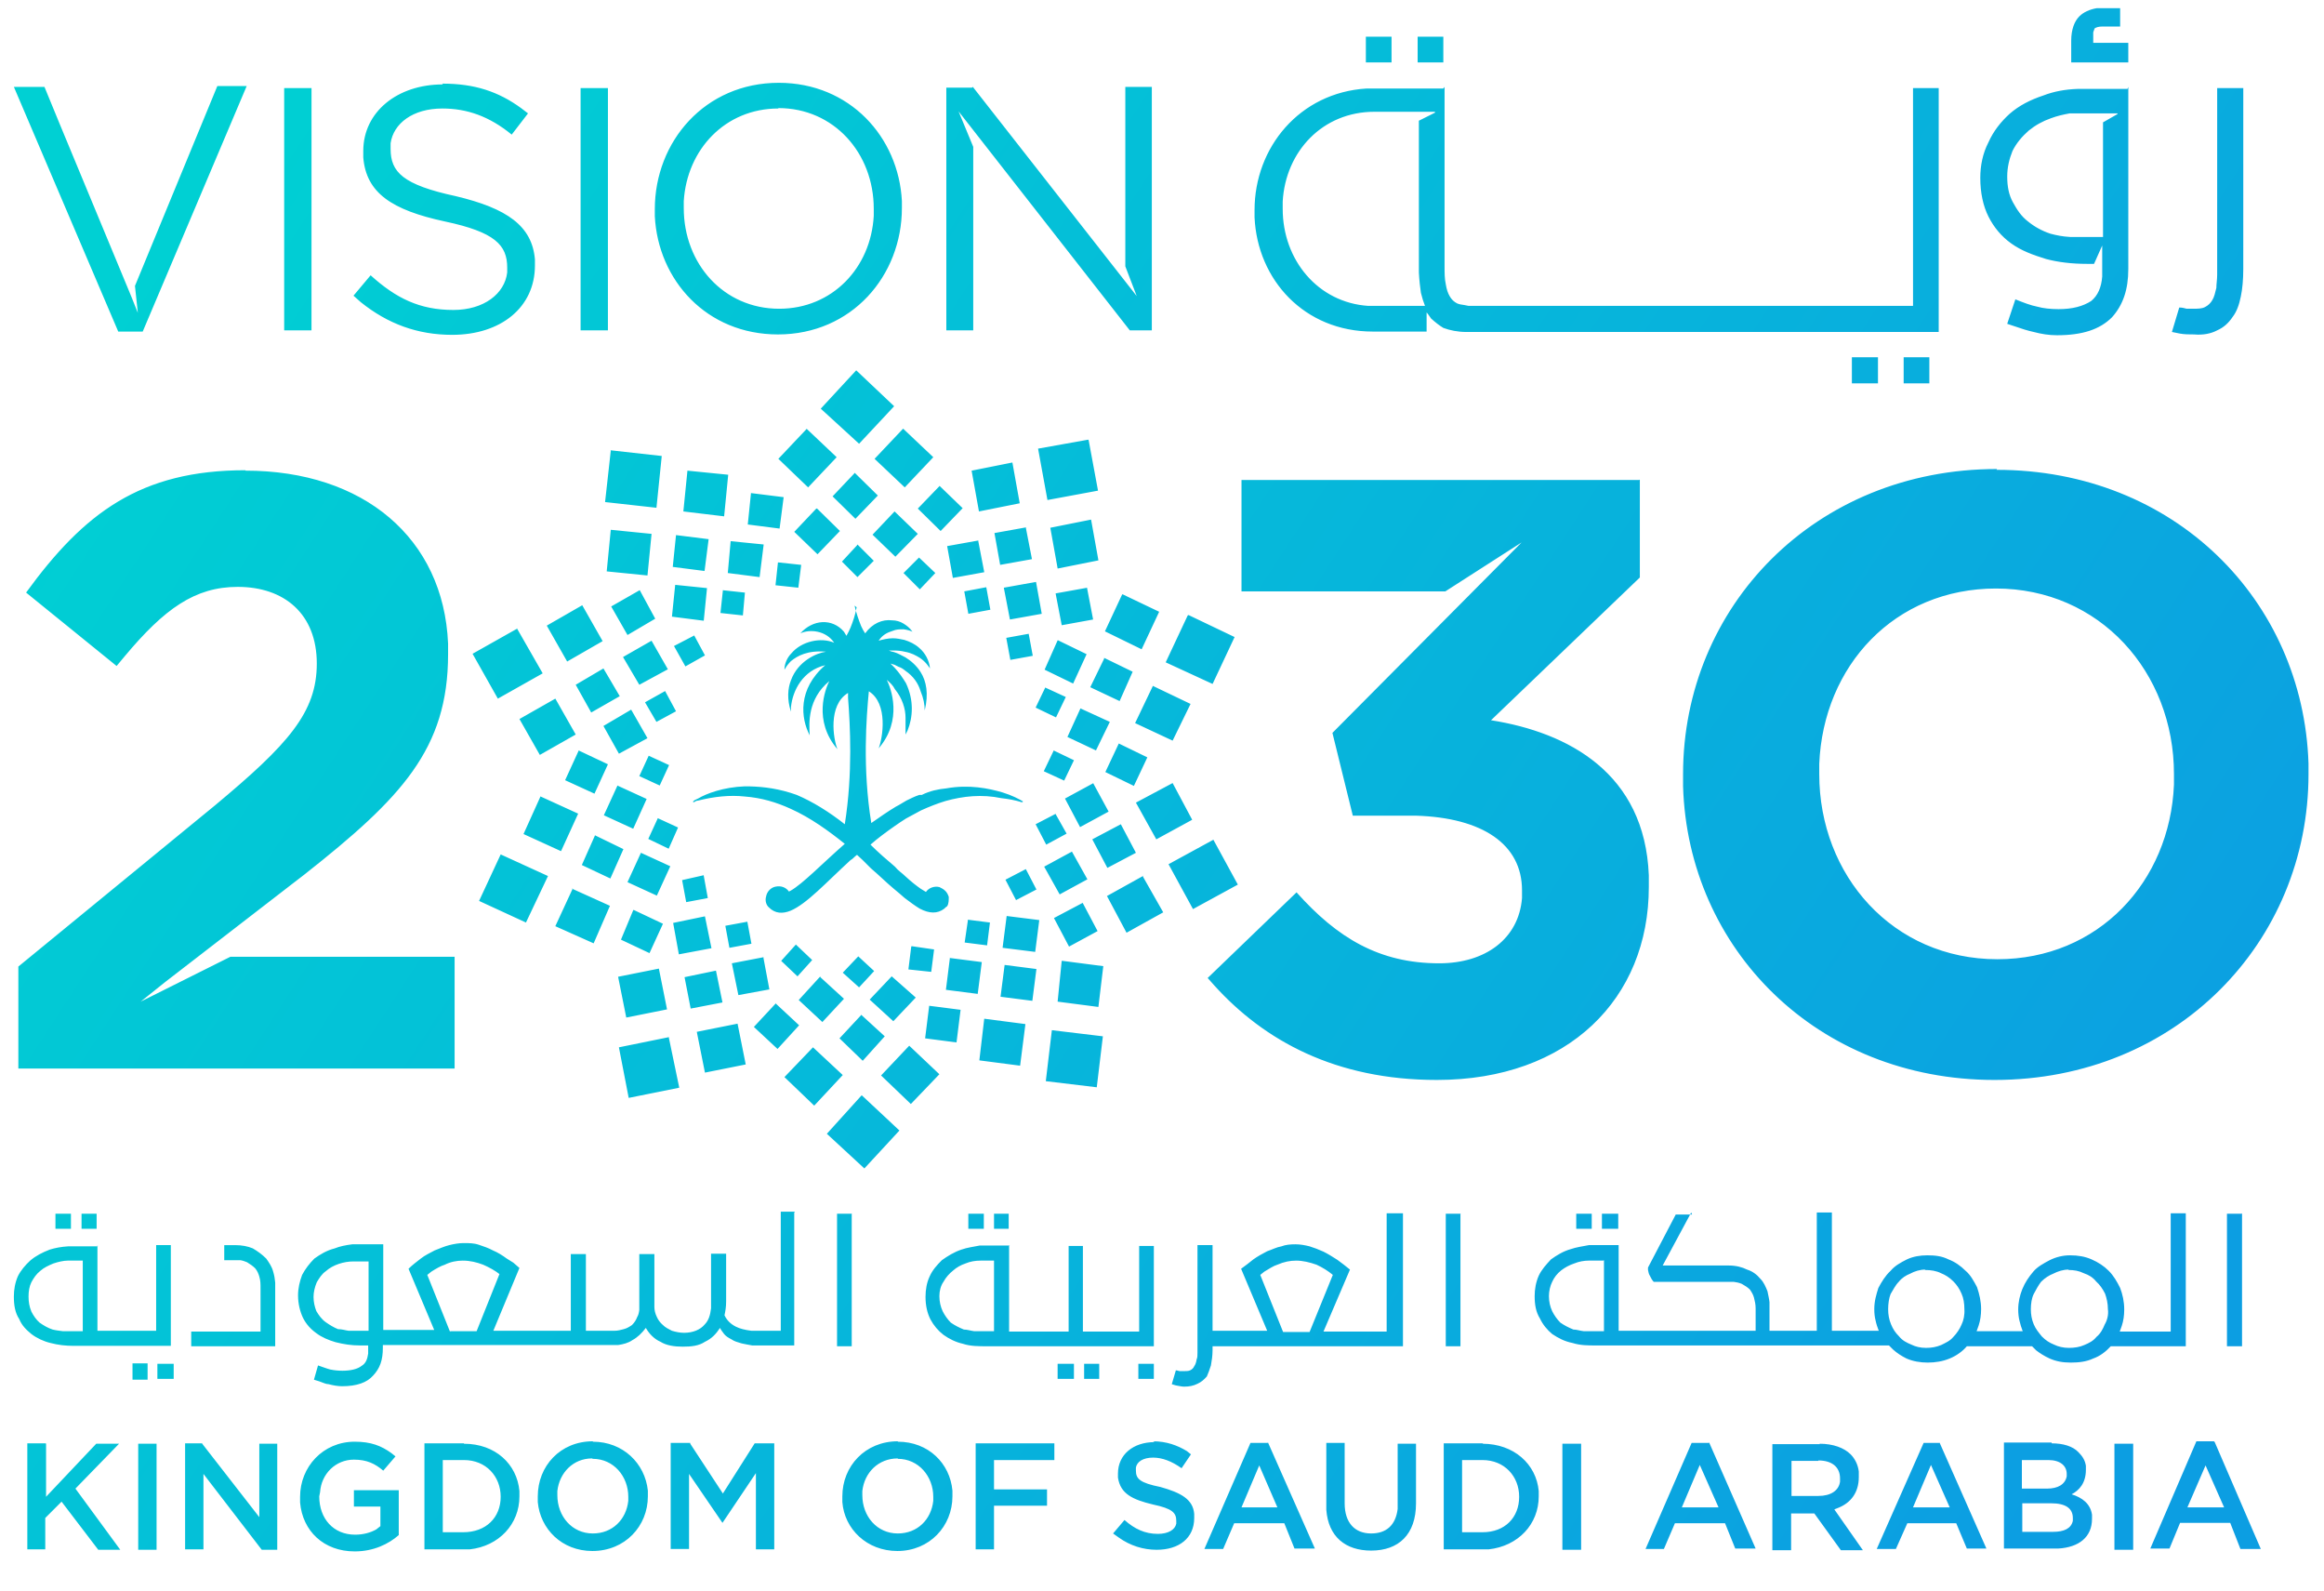 <svg xmlns="http://www.w3.org/2000/svg" width="57" height="39"><defs><linearGradient id="a" x1="100%" x2="0%" y1="72.571%" y2="27.429%"><stop offset="0%" stop-color="#0C9EE2"/><stop offset="100%" stop-color="#00D0D3"/></linearGradient></defs><path fill="url(#a)" d="M331.34 35.15c.4 0 .65.1.9.28l.1.08-.3.35c-.2-.17-.4-.27-.72-.27-.45 0-.8.35-.83.8l-.02.1c0 .55.35.94.88.94.2 0 .38-.05.52-.13l.1-.08v-.48h-.65v-.4h1.1v1.1c-.25.22-.62.4-1.08.4-.76 0-1.28-.5-1.34-1.2v-.14c0-.73.56-1.35 1.34-1.35zm5.84 0c.74 0 1.28.53 1.35 1.2v.14c0 .73-.56 1.34-1.36 1.34-.75 0-1.28-.54-1.34-1.2v-.14c0-.74.55-1.35 1.35-1.35zm7.48 0c.75 0 1.28.53 1.34 1.2v.14c0 .73-.56 1.34-1.35 1.34-.75 0-1.3-.54-1.35-1.2v-.14c0-.74.56-1.35 1.36-1.35zm10.96.04v1.47c0 .48.25.74.65.74.37 0 .6-.2.65-.6v-1.6h.45v1.46c0 .77-.43 1.16-1.1 1.16-.63 0-1.05-.34-1.1-1V35.18h.45zm-4.7-.05c.33 0 .6.1.83.24l.1.08-.23.34c-.24-.17-.47-.26-.7-.26-.24 0-.4.1-.42.25v.07c0 .2.1.3.6.4.5.14.8.3.83.66v.1c0 .5-.38.78-.92.78-.33 0-.65-.1-.93-.3l-.14-.1.28-.33c.25.22.5.34.82.34.25 0 .42-.1.45-.25v-.07c0-.2-.1-.3-.57-.4-.5-.12-.8-.26-.86-.66v-.1c0-.46.37-.77.9-.77zm26.04.02l1.13 2.62h-.5l-.25-.64h-1.23l-.26.63h-.47l1.13-2.63h.43zM359 35.2c.77 0 1.32.5 1.38 1.16v.13c0 .68-.5 1.22-1.23 1.3h-1.1v-2.6h.97zm-32.52 0v2.6h-.45v-2.6h.45zm1.12 0L329 37v-1.8h.44v2.6h-.38l-1.43-1.86v1.85h-.45v-2.6h.42zm47.36 0v2.6h-.46v-2.6h.46zm-26.46 0v.4h-1.48v.72h1.3v.4h-1.3v1.07h-.45v-2.6h1.93zm-14.48 0c.77 0 1.3.5 1.36 1.16v.13c0 .68-.5 1.22-1.22 1.3H333.05v-2.6h.97zm-10.25 0v1.3l1.23-1.3h.56l-1.07 1.1 1.1 1.5h-.54l-.9-1.18-.4.4v.77h-.44v-2.6h.45zm15.8 0l.8 1.22.78-1.23h.48v2.6h-.45v-1.87l-.82 1.22-.82-1.2v1.84h-.45v-2.6h.48zm27.7 0c.33 0 .6.1.76.26.1.1.18.25.2.42v.14c0 .38-.2.63-.5.75l-.1.04.7 1h-.54l-.65-.9h-.57v.9h-.46v-2.6h1.16zm-5.85 0v2.6h-.46v-2.6h.46zm-7.68-.03l1.15 2.6h-.5l-.25-.62h-1.23l-.27.63h-.46l1.13-2.6h.42zm16.47 0l1.15 2.6h-.48l-.26-.62h-1.2l-.28.63h-.47l1.15-2.6h.4zm-5.65 0l1.14 2.6h-.5l-.25-.62h-1.23l-.27.63H363l1.13-2.6h.42zm8.4.02c.28 0 .52.07.66.22.1.1.16.2.18.33v.1c0 .32-.16.5-.35.6.26.08.46.23.5.5v.1c0 .45-.32.7-.83.73h-1.33v-2.6h1.17zm-28.3.37c-.48 0-.82.35-.87.8v.1c0 .52.36.94.87.94.48 0 .82-.34.87-.8v-.1c0-.5-.36-.93-.87-.93zm-7.5 0c-.46 0-.8.35-.85.8v.1c0 .52.36.94.87.94.48 0 .82-.34.87-.8v-.1c0-.5-.36-.93-.87-.93zm35.8 1.1h-.72v.7h.76c.26 0 .44-.08.48-.27v-.07c0-.23-.17-.36-.53-.36zM334 35.6h-.5v1.77h.5c.56 0 .92-.36.92-.87 0-.5-.36-.9-.9-.9zm25 0h-.5v1.77h.5c.55 0 .9-.36.9-.87 0-.5-.36-.9-.9-.9zm-5.47.12l-.44 1.04h.88l-.45-1.04zm10.8 0l-.44 1.04h.9l-.46-1.04zm5.67 0l-.44 1.04h.9l-.46-1.04zm6.74 0l-.45 1.04h.9l-.46-1.04zm-9.5-.1h-.66v.86h.66c.3 0 .5-.13.53-.35v-.08c0-.28-.2-.44-.53-.44zm5.65-.02h-.66v.7h.62c.26 0 .44-.1.48-.3v-.06c0-.2-.16-.34-.45-.34zm-15.84-6.05v3.26h-4.67v.1c0 .13-.02.26-.04.37-.03.1-.07.2-.1.27-.07.08-.14.14-.23.18-.1.05-.2.07-.33.07-.06 0-.13-.02-.2-.03l-.1-.03.1-.34c.04 0 .07.02.1.02.02 0 .04 0 .08 0 .07 0 .13 0 .17-.02.04-.02.08-.05.1-.1.03-.04.05-.1.06-.17.02-.04.02-.1.02-.16v-2.64h.37v2.1h1.34l-.64-1.52c.1-.07.2-.15.3-.23.1-.07.22-.14.34-.2.12-.04.23-.1.35-.12.1-.04.22-.05.34-.05.12 0 .23.02.35.05.1.03.23.08.34.13.12.06.23.13.34.2l.16.12.15.12-.65 1.52h1.55v-2.9h.36zm-14.93-.02v3.26h-1.03c-.1-.02-.18-.03-.26-.05-.1-.03-.18-.05-.25-.1-.08-.04-.14-.08-.18-.13-.04-.06-.08-.1-.1-.15-.1.15-.2.26-.37.34-.15.1-.33.12-.55.12-.2 0-.4-.03-.54-.12-.16-.07-.28-.2-.36-.34-.1.13-.2.23-.33.3-.1.07-.22.1-.35.12h-5.77v.07c0 .3-.07.5-.24.68-.15.17-.4.26-.76.26-.1 0-.22-.02-.33-.05-.07 0-.14-.04-.23-.07l-.13-.04.1-.35c.12.04.22.08.3.1.1.02.2.03.3.03.2 0 .37-.04.47-.12.1-.06.14-.16.16-.3v-.2h-.2c-.22 0-.4-.03-.6-.08-.17-.05-.34-.12-.47-.22-.14-.1-.25-.22-.33-.38-.07-.15-.12-.34-.12-.55 0-.17.04-.34.1-.5.08-.15.18-.28.3-.4.14-.1.3-.2.5-.25.12-.05.27-.08.43-.1h.76v2.1h1.25l-.63-1.5c.1-.1.2-.17.3-.25.1-.08.23-.14.34-.2.13-.05.24-.1.36-.13s.24-.05.35-.05c.13 0 .25 0 .37.04s.24.08.35.14c.12.05.23.12.34.2l.16.1.15.13-.64 1.54h1.9v-1.88h.37v1.88h.7c.08 0 .16-.02.23-.04.08-.02.14-.06.2-.1.06-.06.1-.12.13-.2.03-.05.04-.1.05-.17v-1.37h.37v1.3c0 .07.02.16.06.24.03.07.08.14.15.2.06.06.14.1.22.14.1.03.2.05.3.05.22 0 .4-.08.5-.2.1-.1.14-.23.16-.4v-1.34h.37v1.17c0 .14-.02.25-.04.34.06.13.16.22.28.28.1.05.22.08.38.1h.72v-2.92h.35zm-15.86 3.7v.4h-.37v-.4h.37zm24.68 0v.38h-.38v-.37h.38zm-1.96 0v.38h-.4v-.37h.4zm.62 0v.38h-.37v-.37h.37zm-22.7 0v.38h-.4v-.37h.4zm37.22-3.7l-.7 1.3h1.62c.18 0 .33.04.45.1.13.04.24.12.33.23.08.08.13.2.17.3.02.1.04.18.05.27V32.43h1.16v-2.9h.37v2.9h1.15c-.03-.08-.06-.16-.08-.26-.02-.08-.03-.17-.03-.27 0-.2.05-.36.1-.52.08-.15.17-.3.3-.42.1-.12.24-.2.4-.28.15-.07.32-.1.5-.1.2 0 .36.02.52.1.16.06.3.16.42.28.12.1.2.25.28.4.06.18.1.35.1.54 0 .14-.02.28-.06.4l-.05.14h1.13c-.03-.08-.06-.17-.08-.26-.02-.08-.03-.18-.03-.27 0-.18.04-.35.1-.5.07-.17.16-.3.27-.43.1-.12.25-.2.4-.28.16-.08.33-.12.5-.12.2 0 .37.03.53.1.16.07.3.16.42.28.12.12.2.26.28.42.06.16.1.33.1.53 0 .15-.02.28-.06.4l-.05.14h1.25v-2.9h.37v3.26h-1.84c-.12.13-.26.24-.43.3-.17.08-.36.1-.55.1-.2 0-.36-.03-.52-.1-.13-.06-.24-.13-.33-.2l-.1-.1h-1.6c-.1.12-.25.23-.42.3-.17.07-.35.1-.54.1-.18 0-.36-.03-.52-.1-.12-.06-.23-.13-.33-.22l-.1-.1h-7.2c-.18 0-.37 0-.56-.06-.2-.04-.35-.12-.5-.22-.12-.1-.23-.23-.3-.38-.1-.16-.13-.34-.13-.55 0-.17.03-.34.1-.5.07-.15.18-.27.3-.4.14-.1.3-.2.48-.25.14-.05.3-.07.45-.1h.73v2.1h3.36v-.55c0-.1-.02-.18-.04-.26-.02-.08-.06-.14-.1-.2-.06-.06-.13-.1-.2-.14-.07-.03-.13-.04-.2-.05H363.2c-.04-.04-.07-.1-.1-.16-.02-.03-.03-.08-.04-.13v-.06l.68-1.3h.4zm9.26 1.4c-.14 0-.26.04-.38.1-.1.04-.2.1-.3.2-.06.08-.13.2-.18.3-.05.1-.07.24-.07.37s.02.25.07.37.12.2.2.3c.1.1.18.15.3.2.1.05.23.08.36.08.14 0 .27-.02.38-.07.12-.05.22-.1.3-.2.1-.08.16-.2.2-.3.06-.1.1-.24.08-.38 0-.14-.03-.27-.07-.38-.06-.12-.13-.22-.22-.3-.08-.1-.18-.16-.3-.2-.12-.06-.24-.08-.38-.08zm-3.52 0c-.13 0-.26.04-.37.1-.1.04-.2.1-.28.2-.08.08-.14.2-.2.3-.04.1-.06.24-.06.37s.02.25.07.37.1.2.2.3c.08.1.18.15.3.2.1.05.22.08.36.08.13 0 .25-.02.37-.07.1-.05.22-.1.3-.2.08-.08.16-.2.2-.3.05-.1.08-.24.07-.38 0-.14-.02-.27-.07-.38-.05-.12-.12-.22-.2-.3-.1-.1-.2-.16-.3-.2-.12-.06-.25-.08-.4-.08zm-26.33-1.38v3.26h-.36v-3.25h.35zm34.1 0v3.26h-.37v-3.25h.36zm-30.24.8v2.1h1.46v-2.1h.35v2.1h1.38v-2.1h.36v2.46h-4.1c-.2 0-.4 0-.58-.06-.18-.04-.34-.12-.48-.22-.13-.1-.24-.23-.32-.38-.08-.16-.12-.34-.12-.55 0-.18.03-.35.1-.5.07-.16.18-.28.3-.4.14-.1.3-.2.48-.26.14-.05.3-.07.45-.1h.74zm11.07-.8v3.26h-.36v-3.25h.37zm-30.06.78c.18 0 .32.03.44.08.12.07.23.15.33.25.07.1.14.2.17.32.03.1.04.17.05.27v1.56h-2.06v-.36h1.7V31.4c0-.12 0-.2-.03-.3-.02-.07-.05-.14-.1-.2-.06-.06-.12-.1-.2-.15-.05-.02-.1-.04-.16-.05h-.4v-.37h.27zm-3.37 0v2.1h1.44v-2.1h.36v2.47h-2.38c-.2 0-.38-.02-.57-.07-.17-.04-.34-.12-.47-.22-.12-.1-.23-.2-.3-.37-.1-.15-.13-.34-.13-.55 0-.17.03-.34.1-.5.07-.14.18-.27.3-.38.14-.12.3-.2.48-.27.13-.04.28-.07.45-.08h.73zm-.36.38h-.37c-.1 0-.23.03-.35.07-.12.05-.23.1-.32.18-.1.08-.16.17-.22.28-.05.1-.07.22-.07.35 0 .13.02.25.07.37.05.1.12.2.2.27.1.07.2.13.32.17.08.02.17.03.25.04h.49v-1.73zm22.38 0h-.36c-.13 0-.25.02-.37.07-.12.04-.22.1-.3.17-.1.08-.18.17-.24.28-.07.1-.1.23-.1.35 0 .14.03.26.08.37.05.1.12.2.2.28.1.07.2.12.32.17.08 0 .17.03.25.04h.49V30.7zm-15.36.02h-.38c-.12 0-.24.02-.36.06-.12.04-.23.1-.32.18-.1.07-.16.17-.22.27-.05.12-.08.24-.08.36 0 .13.03.25.07.35.06.1.13.2.23.27s.2.13.3.17c.1 0 .18.03.26.04h.49v-1.72zm2.3-.02c-.15 0-.3.03-.44.1-.1.03-.22.1-.33.17l-.1.08.56 1.4v-.02h.65l.56-1.4c-.1-.08-.24-.16-.4-.23-.16-.06-.32-.1-.5-.1zm27.97 0h-.36c-.1 0-.23.02-.35.07-.12.04-.23.1-.32.17-.1.08-.17.17-.22.28-.05.1-.08.23-.08.35 0 .14.03.26.08.37.05.1.12.2.2.28.1.07.2.12.32.17.08 0 .16.03.25.04h.5V30.7zm-7.53 0c-.15 0-.3.03-.46.1-.1.03-.2.1-.32.17l-.1.08.56 1.4h.65l.57-1.4c-.12-.1-.25-.18-.4-.25-.17-.06-.34-.1-.5-.1zm7.9-1.15v.37h-.4v-.37h.4zm-15.56 0v.37h-.38v-.37h.38zm-21.76 0v.37h-.37v-.37h.37zm36.67 0v.37h-.38v-.37h.37zm-37.3 0v.37H324v-.37h.37zm23 0v.37h-.36v-.37h.37zm-3.6-2.9l.92.86-.86.93-.92-.85.85-.94zm-1.2-1.18l.73.68-.7.75-.73-.7.7-.73zm2.36-.04l.74.7-.7.73-.73-.7.7-.74zm-5.9-.22l.26 1.25-1.24.25-.24-1.24 1.23-.25zm9.4-.16l1.25.15-.15 1.25-1.25-.15.15-1.26zm23.17-13.74c4.36 0 7.52 3.2 7.65 7.2V18.78c0 4.12-3.24 7.5-7.7 7.5-4.36 0-7.52-3.22-7.64-7.2v-.3c0-4.1 3.23-7.48 7.7-7.48zm-8.75.24v2.4l-3.65 3.5c1.9.3 3.77 1.3 3.87 3.8v.29c0 2.73-1.97 4.73-5.2 4.73-2.48 0-4.23-.96-5.46-2.32l-.16-.18 2.18-2.1c1 1.12 2.03 1.74 3.5 1.74 1.13 0 1.95-.6 2.03-1.6v-.19c0-1.13-.97-1.78-2.6-1.83h-1.55l-.5-2.03 4.64-4.67-1.87 1.2h-5v-2.73h9.75zM340.73 24.9l.2 1-1 .2-.2-1 1-.2zm-12.07-13.56c2.9 0 4.86 1.66 4.97 4.24v.26c0 2.33-1.15 3.53-3.52 5.4l-.26.2-3.16 2.44-.6.48 2.2-1.1h5.5V26h-10.7v-2.5l4.82-3.95c1.8-1.5 2.5-2.28 2.5-3.48 0-1.22-.8-1.88-1.94-1.88-1.05 0-1.8.54-2.77 1.7l-.2.24-2.22-1.8c1.42-1.95 2.8-3 5.38-3zm18.13 13.44l1 .13-.13 1.02-1-.13.12-1.02zm-3.03-.1l.58.53-.54.6-.57-.55.54-.58zm-2.1-.28l.58.54-.53.58-.58-.54.54-.58zm3.76.06l.78.1-.1.8-.77-.1.1-.8zm-2.66-.7l.58.53-.53.57-.58-.54.53-.58zm1.74-.03l.6.53-.55.58-.58-.53.54-.57zm-5.7-.18l.2 1-1 .2-.2-1 1-.2zm1.4.05l.16.78-.78.15-.15-.77.77-.16zm8.5-.24l1 .13-.12 1-1-.13.1-1zm-1.42.1l.78.1-.1.78-.78-.1.1-.78zm-5.92-.2l.15.8-.76.14-.16-.78.78-.15zm4.58.03l.78.1-.1.78-.78-.1.1-.8zm-2.26-.05l.4.37-.37.4-.4-.36.38-.4zm-1.52-.28l.4.38-.36.4-.4-.38.36-.4zM345 23l.55.08-.07.55-.56-.06.07-.56zm26.6-8.77c-2.5 0-4.24 1.9-4.34 4.3v.25c0 2.48 1.8 4.54 4.37 4.54 2.48 0 4.23-1.9 4.33-4.28v-.26c0-2.5-1.82-4.55-4.37-4.55zm-31.67 8.04l.16.78-.8.15-.14-.77.77-.16zm-1.75-.16l.72.34-.33.72-.7-.33.3-.72zm9.15.15l.8.1-.1.78-.8-.1.1-.78zm-6.36.14l.1.54-.54.1-.1-.54.54-.1zm8.22-.47l.37.7-.7.38-.37-.7.7-.37zm-2.82.42l.55.07-.07.56-.55-.07.08-.55zm-9.7-.76l.93.42-.4.92-.94-.42.43-.93zm14-.3l.5.88-.9.5-.48-.9.9-.5zm-15.75-.54l1.16.53-.54 1.14-1.15-.53.53-1.14zm8.68-6.1c.04.18.1.35.16.5l.05.1.05.08c.17-.24.42-.35.66-.32.1 0 .2.03.28.08.08.05.15.1.22.2-.06-.03-.14-.05-.22-.06-.1 0-.18 0-.27.04-.13.04-.25.1-.34.24.1-.03.23-.06.35-.06.1 0 .18.02.28.04.13.04.26.1.37.2.14.12.24.3.26.5-.03-.04-.1-.16-.25-.26-.1-.06-.2-.12-.37-.15-.08-.02-.17-.03-.27-.03-.03 0-.08 0-.12 0 .04.02.08.03.13.04.1.03.18.08.28.13.13.08.27.2.37.36.14.22.2.53.1.94 0-.15-.03-.3-.1-.47-.06-.2-.18-.37-.37-.5-.05-.04-.1-.08-.17-.1l-.1-.05-.1-.03.1.1c.12.13.2.25.28.38.2.42.17.84.04 1.16l-.05.1c0-.03 0-.05 0-.08 0-.1 0-.2 0-.33 0-.22-.08-.48-.26-.7-.05-.1-.12-.16-.2-.23.1.2.4.98-.2 1.68.1-.25.24-1.1-.24-1.4-.06.63-.16 1.88.06 3.23.2-.14.4-.28.6-.4.1-.05.17-.1.26-.15.1-.05.2-.1.32-.14 0 0 .03 0 .06 0 .2-.1.4-.14.6-.16.56-.1 1.04 0 1.38.1.23.07.4.16.5.22 0 0 0 .02-.03.02-.16-.05-.32-.08-.5-.1-.48-.1-.94-.05-1.37.07-.2.06-.4.14-.6.23-.12.06-.25.14-.37.2-.1.06-.18.12-.27.18-.2.14-.42.3-.6.46.2.2.4.37.6.54.08.1.18.16.26.24.14.13.27.23.37.3.05.03.1.06.13.08.07-.1.2-.15.33-.12.04.02.1.05.13.08.05.04.08.1.1.16 0 .08 0 .17-.04.23l-.04.03-.03.03c-.17.13-.37.12-.6 0-.1-.06-.24-.16-.37-.26-.08-.07-.17-.15-.27-.23-.18-.15-.36-.33-.56-.5l-.2-.2-.14-.13c-.06.04-.1.1-.16.13-.6.55-1.07 1.07-1.47 1.24-.2.08-.38.07-.53-.08-.07-.06-.1-.17-.07-.27.02-.12.12-.22.23-.24.14-.03.26.02.33.12l.04-.02c.3-.17.77-.66 1.33-1.15-.4-.32-.84-.64-1.33-.86-.35-.16-.72-.27-1.12-.3-.37-.04-.75 0-1.15.1-.04 0-.07.02-.1.04-.02 0-.03-.02-.02-.02.03-.03.07-.05.12-.07.2-.12.62-.28 1.15-.3.33 0 .7.03 1.12.16.05.02.1.03.15.05.4.17.8.42 1.18.72.2-1.26.13-2.44.08-3.1v-.12c-.5.3-.36 1.14-.26 1.38 0 0 0 .02 0 0-.6-.7-.3-1.47-.2-1.67-.53.44-.5 1.02-.48 1.33-.22-.42-.3-1.13.38-1.72-.55.13-.8.62-.84 1.03V17.25c-.1-.3-.08-.57 0-.77.17-.47.63-.67.86-.7-.45-.04-.7.1-.86.23-.07.07-.12.14-.14.18l-.02.03c0 .02 0 .02 0 0 0-.15.07-.3.17-.4.25-.3.73-.4 1.05-.26-.2-.3-.6-.34-.83-.23.3-.34.78-.38 1.07-.04l.06.1c.04-.07.07-.13.1-.2.06-.15.12-.32.15-.5zm8.8 5.74l.6 1.1-1.1.6-.6-1.1 1.1-.6zm-12.5.88l.1.55-.53.1-.1-.54.53-.12zm7.9-.16l.26.5-.5.26-.26-.5.5-.26zm-9.44-.4l.72.33-.33.72-.72-.33.33-.72zm10.57-.03l.38.68-.68.37-.38-.68.7-.38zm-11.7-.4l.7.34-.32.72-.7-.33.32-.72zm12.9-.27l.37.7-.7.37-.37-.7.7-.37zm-14.23-.68l.92.42-.42.92-.92-.42.42-.93zm2.87.53l.5.23-.23.52-.5-.24.23-.5zm9.76-.1l.27.48-.5.27-.26-.5.5-.26zm2.87-.76l.48.9-.88.48-.5-.9.9-.48zm-13.62.06l.72.33-.33.73-.72-.33.33-.72zm11.67-.06l.38.7-.7.38-.37-.7.7-.38zm-12.62-.8l.72.34-.33.72-.72-.33.33-.72zm13.25-.17l.7.34-.33.7-.7-.34.33-.7zm-11.53.3l.5.23-.23.5-.5-.23.23-.5zm9.93-.13l.5.24-.24.5-.5-.23.24-.5zm-12.22-1.27l.5.88-.88.5-.5-.88.88-.5zm1.86.27l.4.7-.7.38-.38-.68.68-.4zm11.02-.03l.72.33-.34.7-.7-.33.32-.7zm1.78-.55l.92.44-.44.9-.92-.43.44-.92zm-11.97.12l.27.5-.48.26-.28-.48.5-.28zm9.33-.08l.5.23-.24.5-.5-.24.24-.5zm-10.84-.47l.4.68-.7.4-.38-.68.68-.4zm12.28-.26l.7.34-.32.72-.72-.34.34-.7zm-14.4-.72l.63 1.1-1.1.62-.62-1.1 1.1-.62zm3.3.3l.4.7-.7.38-.4-.68.7-.4zm13.17-.63l1.13.54-.54 1.15-1.15-.53.54-1.15zm-3.2.62l.7.34-.33.72-.7-.34.32-.72zm-8.93-.13l.27.5-.48.27-.28-.5.5-.26zm-2.74-.73l.5.88-.87.5-.5-.88.87-.5zm10.95.7l.1.54-.55.1-.1-.54.55-.1zm2.3-.97l.9.43-.43.92-.9-.44.42-.9zm-11.84-.1l.38.7-.68.4-.4-.7.7-.4zm10.97-.06l.15.78-.77.14-.15-.78.78-.14zm-10.1-.07l.78.08-.08.8-.78-.1.08-.78zm8.85-.07l.14.78-.78.14-.15-.78.78-.14zm-7.7.2l.56.06-.05.56-.55-.06.06-.56zm6.48-.07l.1.55-.54.1-.1-.55.53-.1zm-1.65-.73l.4.38-.38.4-.4-.4.38-.38zm-3.45.12l.56.06-.07.56-.56-.06.06-.56zm4.9-.54l.15.78-.77.14-.14-.78.78-.14zm-2.96.1l.4.4-.4.4-.38-.38.37-.4zm-3.1-.08l.8.08-.1.8-.78-.1.07-.78zm-2.95-.28l1 .1-.1 1.02-1-.1.1-1.02zm1.6.13l.8.1-.1.78-.78-.1.08-.78zm10.18-.38l.18 1-1 .2-.18-1 1-.2zm-1.6.2l.15.77-.78.14-.14-.78.78-.14zm-3.22-.4l.57.55-.55.56-.56-.54.54-.57zm-1.9-.07l.56.55-.55.57-.57-.55.54-.57zm3-.56l.57.55-.54.56-.56-.55.54-.56zm-4.62.18l.8.1-.1.77-.78-.1.08-.78zm2.54-.5l.57.56-.55.57-.56-.55.54-.57zm-4.1-.05l1 .1-.1 1.02-1-.12.1-1zm7.97-.2l.18 1-1 .2-.18-1 1-.2zm-9.86-.3l1.26.14-.13 1.27-1.26-.14.14-1.26zm11.73-.25l.23 1.24-1.24.23-.23-1.26 1.23-.22zm-4.55-.28l.74.7-.7.74-.74-.7.7-.74zm-2.37 0l.74.7-.7.74-.73-.7.7-.74zm1.22-1.43l.93.88-.86.92-.94-.86.86-.93zm26.32-.32v.64h-.63v-.64h.64zm-1.26 0v.64h-.64v-.64h.64zm-26.96-6.73c1.74 0 2.94 1.33 3.02 2.9v.17c0 1.66-1.23 3.1-3.04 3.1-1.75 0-2.94-1.33-3.02-2.9v-.17c0-1.66 1.23-3.1 3.04-3.1zm33.1.1V6.4c0 .5-.13.88-.4 1.18-.3.3-.73.44-1.35.44-.2 0-.38-.03-.57-.08-.14-.03-.3-.08-.47-.14l-.18-.06.2-.6c.2.08.38.15.54.18.14.04.32.06.52.06.34 0 .6-.07.8-.2.16-.13.25-.33.27-.6v-.76l-.2.45h-.18c-.36 0-.7-.04-1-.12-.32-.1-.6-.2-.85-.38-.24-.17-.43-.4-.56-.66-.13-.26-.2-.58-.2-.95 0-.3.06-.6.2-.87.12-.27.3-.5.52-.7.23-.2.5-.34.83-.45.26-.1.54-.15.84-.16h1.22zm2.82 0V6.4c0 .25-.02.48-.06.67-.04.2-.1.37-.2.5-.1.15-.22.26-.38.33-.15.08-.34.12-.57.1-.12 0-.23 0-.34-.02l-.2-.04.18-.6c.08 0 .14.02.18.03.04 0 .1 0 .15 0 .13 0 .22 0 .3-.04.08-.04.14-.1.18-.17.05-.08.07-.18.1-.3 0-.1.02-.2.02-.33V1.96h.64zm-44.17-.08c.8 0 1.38.2 1.93.6l.17.13-.4.52c-.55-.45-1.1-.64-1.7-.64-.73 0-1.2.37-1.27.85V3.45c0 .57.3.88 1.6 1.16 1.26.3 1.87.73 1.94 1.55v.15c0 1.03-.84 1.7-2.03 1.7-.85 0-1.58-.27-2.24-.8l-.18-.16.42-.5c.62.56 1.2.85 2.03.85.75 0 1.26-.4 1.32-.92V6.36c0-.55-.3-.87-1.53-1.13-1.3-.28-1.93-.7-2-1.57V3.5c0-.95.83-1.63 1.95-1.63zm-9.76.08l.37.9 1.76 4.24.16.4-.07-.66 2.02-4.9h.72l-2.55 6.02h-.6l-2.56-6h.75zm34.34 0v4.4c0 .17 0 .3.03.44.02.12.05.22.1.3.04.07.1.13.18.17.05.02.1.03.18.04l.1.02h10.9V1.96h.63v5.98H358.6c-.2 0-.4-.04-.56-.1-.1-.06-.2-.14-.3-.23l-.07-.1-.04-.05v.47h-1.32c-1.68 0-2.83-1.27-2.9-2.8v-.18c0-1.53 1.1-2.88 2.75-2.98h1.88zm-11.57 0l4.02 5.13-.28-.73v-4.4h.65v5.97h-.54l-4.2-5.37.36.87v4.5h-.66V1.95h.63zm-8.95 0V7.9h-.67V1.96h.67zm-7.27 0V7.9h-.67V1.96h.67zm11.45.53c-1.3 0-2.24 1-2.32 2.27v.17c0 1.37.98 2.47 2.34 2.47 1.3 0 2.25-1 2.32-2.28v-.17c0-1.37-.98-2.47-2.34-2.47zm16.1.08h-1.48c-1.27 0-2.18.97-2.25 2.2v.18c0 1.26.87 2.3 2.1 2.38h1.39c-.04-.1-.07-.2-.1-.32-.02-.14-.04-.3-.05-.5V2.76l.4-.2zm16.75.04h-1.18c-.16.03-.3.06-.46.12-.2.07-.38.17-.54.3-.16.14-.3.3-.4.5-.08.2-.13.4-.13.63 0 .24.04.45.14.63s.2.34.37.47c.16.13.34.23.55.3.15.04.3.07.48.08h.81V2.8l.35-.2zM356.77.7v.63h-.63V.7h.64zm1.27 0v.63h-.63V.7h.64zm16.6-.7v.45h-.43c-.1 0-.16.02-.2.05 0 .03-.03.07-.03.1V.85h.86v.48h-1.4V.8c0-.28.08-.48.2-.6.1-.1.25-.17.43-.2H374.63z" transform="translate(-322.64 .2)"/></svg>